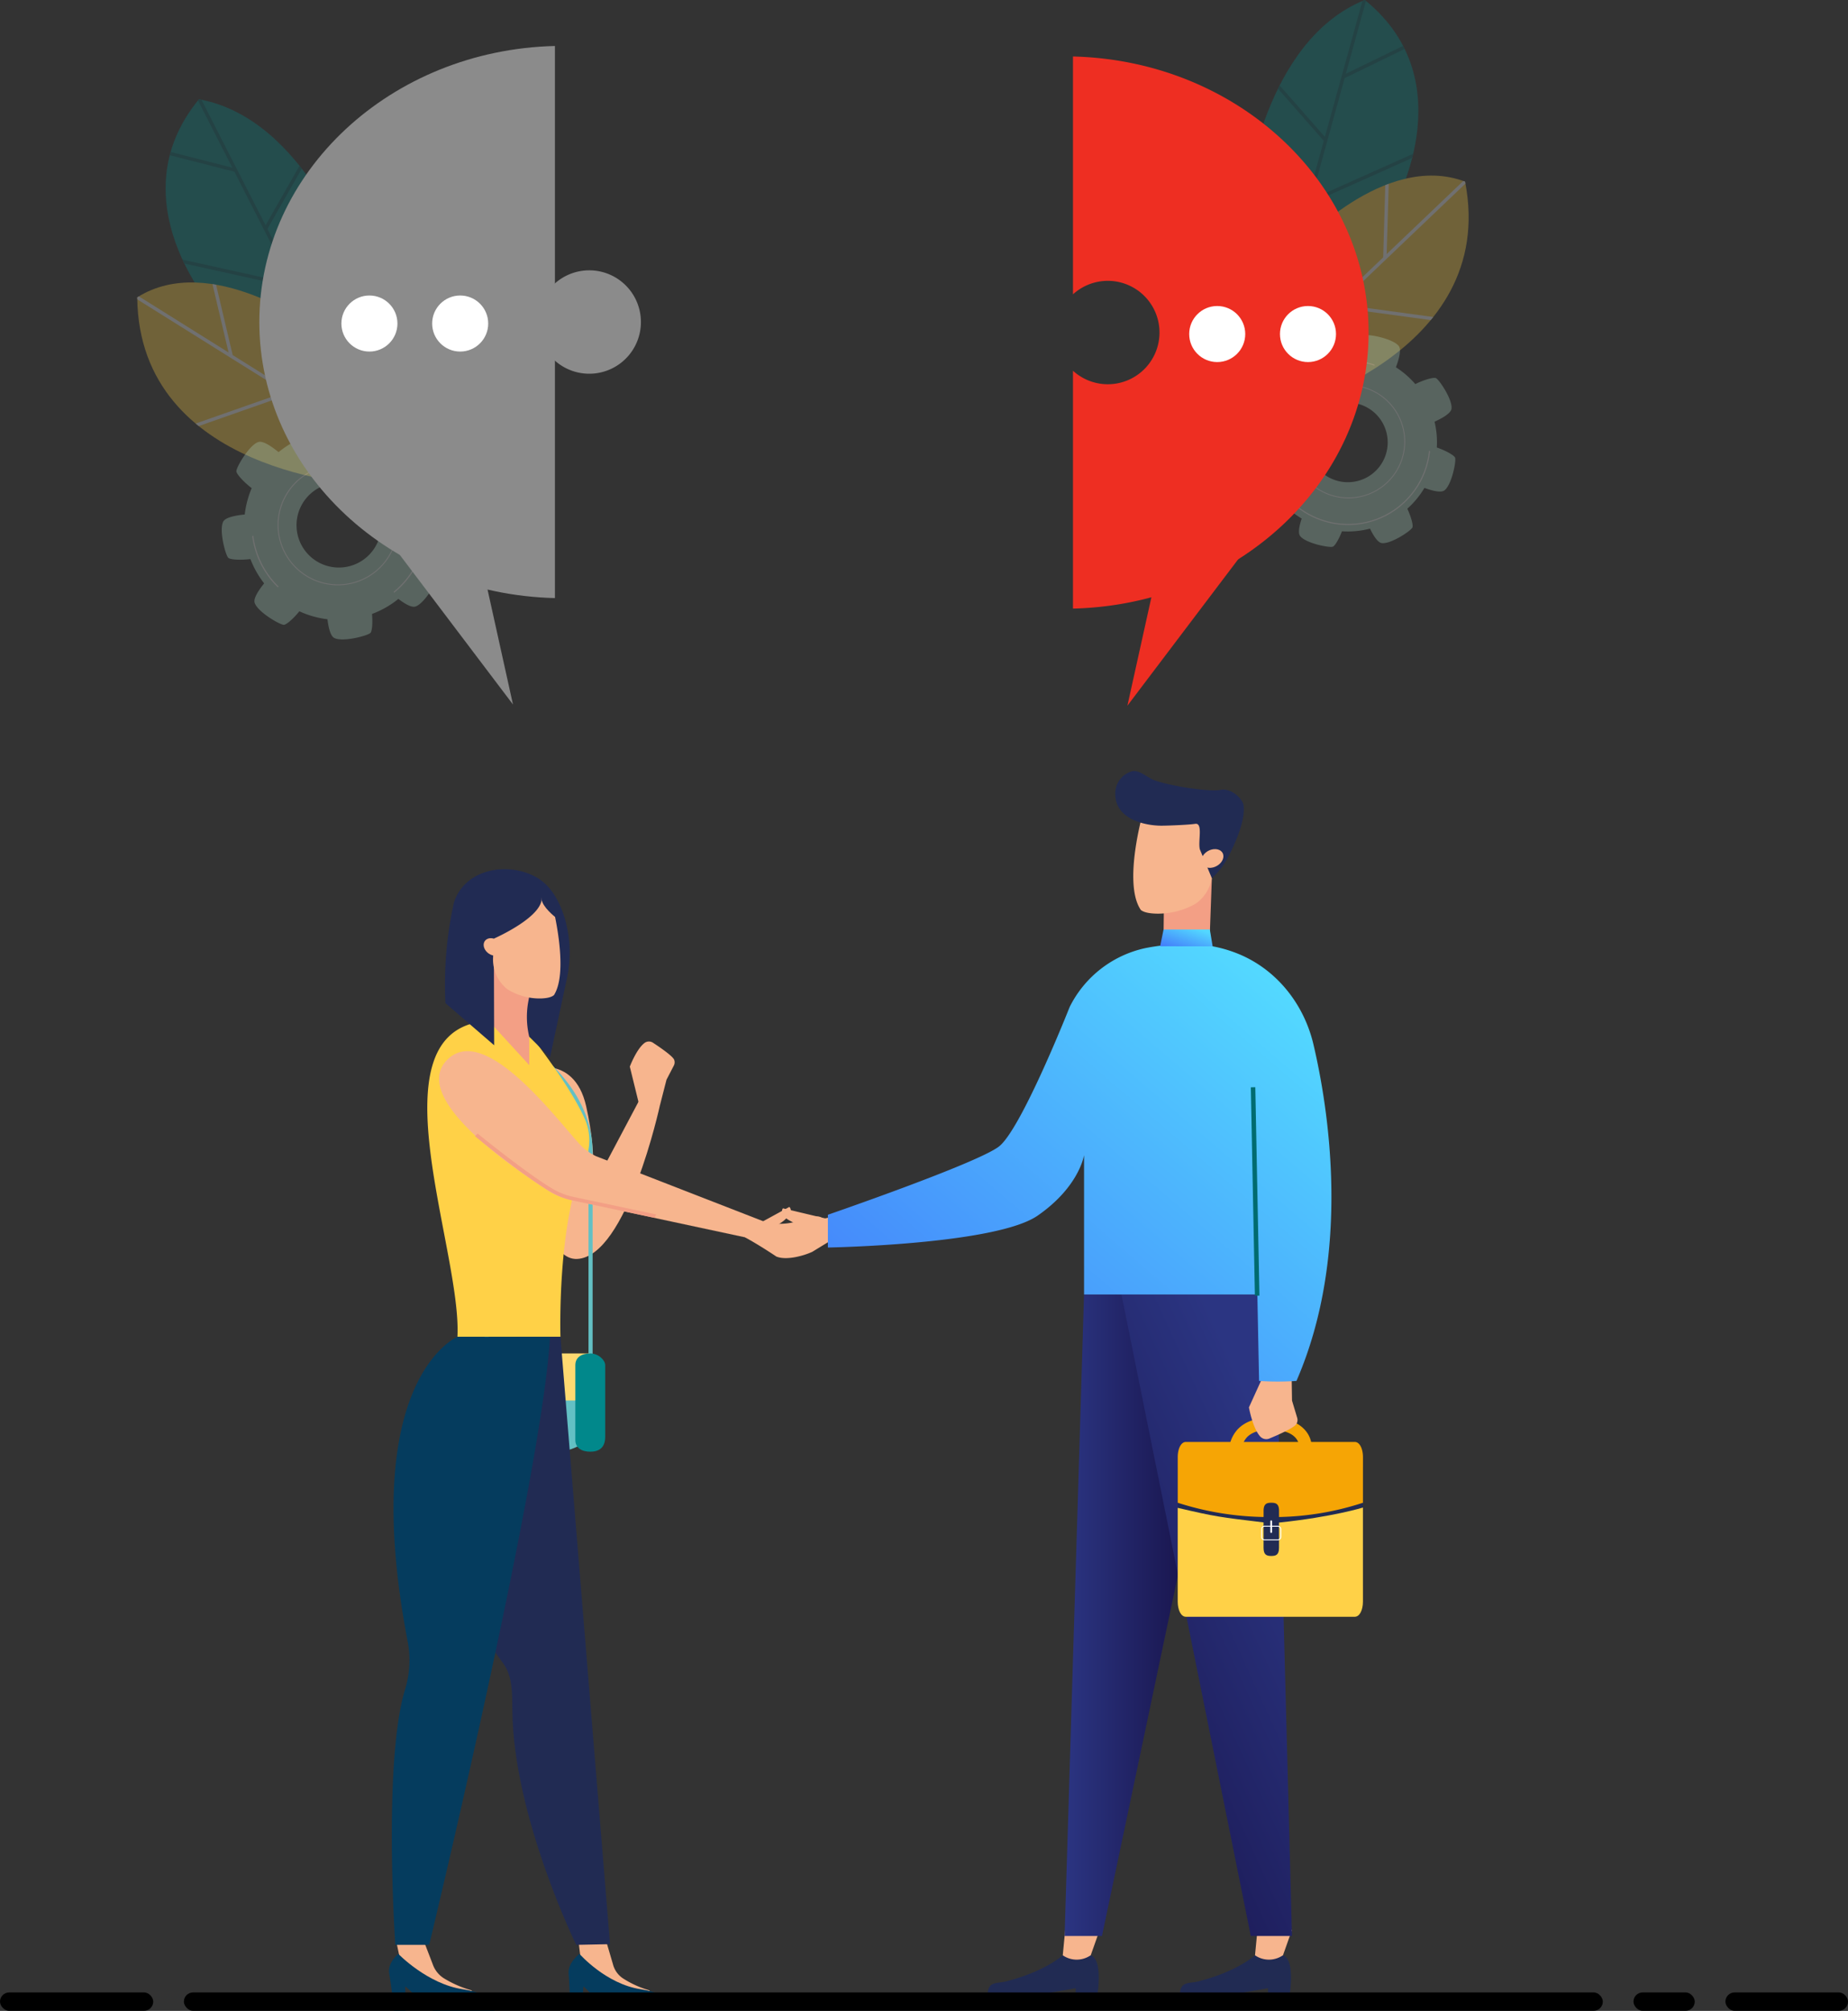 <svg xmlns="http://www.w3.org/2000/svg" xmlns:xlink="http://www.w3.org/1999/xlink" width="603" height="656.027" viewBox="0 0 603 656.027">
    <rect x="0" y="0" width="603" height="656.027" fill="#333333" stroke="none"/>
    <defs>
        <style>
            .cls-1{fill:#212b53}.cls-2{fill:#f7b58e}.cls-3{fill:url(#linear-gradient)}.cls-4{fill:url(#linear-gradient-2)}.cls-5{fill:#f6a505}.cls-6{fill:#ffd147}.cls-7{fill:#fff}.cls-8{fill:#f39f85}.cls-9{fill:url(#linear-gradient-3)}.cls-10{fill:#006b6f}.cls-11{fill:#63c0c4}.cls-12{fill:#ffda71}.cls-13{fill:#01888b}.cls-14{fill:#053c5e}.cls-15{opacity:.3}.cls-16{fill:#00666b}.cls-17{fill:#afd8c7}.cls-18{fill:#8b8b8b}.cls-19{fill:#ee2e22}
        </style>
        <linearGradient id="linear-gradient" x2="1" y1=".5" y2=".5" gradientUnits="objectBoundingBox">
            <stop offset="0" stop-color="#2b3582"/>
            <stop offset="1" stop-color="#150e42"/>
        </linearGradient>
        <linearGradient id="linear-gradient-2" x1=".708" x2=".066" y1=".132" y2="1.227" xlink:href="#linear-gradient"/>
        <linearGradient id="linear-gradient-3" x1=".896" x2="-.542" y1=".143" y2="1.535" gradientUnits="objectBoundingBox">
            <stop offset="0" stop-color="#53d8ff"/>
            <stop offset="1" stop-color="#3840f7"/>
        </linearGradient>
    </defs>
    <g id="Group_1104" data-name="Group 1104" transform="translate(-137 -6803)">
        <g id="Group_1006" data-name="Group 1006" transform="translate(-209.51 6476.889)">
            <g id="Group_993" data-name="Group 993" transform="translate(473.443 573.652)">
                <g id="Group_980" data-name="Group 980" transform="translate(115.969 4)">
                    <g id="Group_968" data-name="Group 968" transform="translate(79.353 378.063)">
                        <path id="Path_2030" d="M1680.753 2961.943s-5.673 5.261-18.606 8.555c-2.847.726-5.918-.244-5.918 4.454h15.7l13.054-2.257v2.257h7.051s1.963-11.53-2.154-13.009z" class="cls-1" data-name="Path 2030" transform="translate(-1656.229 -2953.661)"/>
                        <path id="Path_2031" d="M1745.4 2932.1l-.794 8.282a7.977 7.977 0 0 0 8.637.289l.484-.289 2.928-8.282z" class="cls-2" data-name="Path 2031" transform="translate(-1720.081 -2932.096)"/>
                    </g>
                    <g id="Group_969" data-name="Group 969" transform="translate(142.085 378.063)">
                        <path id="Path_2032" d="M1906.822 2961.943s-5.673 5.261-18.606 8.555c-2.847.726-5.917-.244-5.917 4.454h15.7l13.054-2.257v2.257h7.05s1.963-11.53-2.155-13.009z" class="cls-1" data-name="Path 2032" transform="translate(-1882.298 -2953.661)"/>
                        <path id="Path_2033" d="M1971.467 2932.1l-.794 8.282a7.977 7.977 0 0 0 8.638.289l.484-.289 2.929-8.282z" class="cls-2" data-name="Path 2033" transform="translate(-1946.15 -2932.096)"/>
                    </g>
                    <path id="Path_2034" d="M1771.165 2185.05h-18.059l-6.344 209.28h12.2L1794.81 2224z" class="cls-3" data-name="Path 2034" transform="translate(-1642.287 -2014.287)"/>
                    <path id="Path_2035" d="M1813.6 2185.05l42.207 209.28h13.432l-5.508-209.28z" class="cls-4" data-name="Path 2035" transform="translate(-1690.575 -2014.287)"/>
                    <g id="Group_975" data-name="Group 975" transform="translate(141.391 210.996)">
                        <g id="Group_970" data-name="Group 970" transform="translate(16.698)">
                            <path id="Path_2036" d="M1939.985 2341.556l4.047-.286a7.123 7.123 0 0 1 1.881-4.931c1.568-1.6 4.086-2.405 7.484-2.405 3.723 0 6.515.823 8.076 2.38a4.877 4.877 0 0 1 1.477 3.408l4.052.229a8.576 8.576 0 0 0-2.518-6.25c-2.374-2.431-6.1-3.663-11.087-3.663-4.595 0-8.124 1.238-10.488 3.681a10.887 10.887 0 0 0-2.924 7.837z" class="cls-5" data-name="Path 2036" transform="translate(-1939.972 -2330.039)"/>
                        </g>
                        <g id="Group_973" data-name="Group 973" transform="translate(0 7.879)">
                            <path id="Rectangle_2236" d="M0 0h60.435v38.885H0z" class="cls-1" data-name="Rectangle 2236" transform="rotate(180 30.218 23.613)"/>
                            <g id="Group_972" data-name="Group 972">
                                <g id="Group_971" data-name="Group 971">
                                    <path id="Path_2037" d="M1907.8 2448.707c0 2.372 1.127 2.642 2.522 2.642s2.522-.271 2.522-2.642v-8.251c17.412-1.812 27.384-4.9 27.384-4.9v30.673c0 2.741-1.061 4.961-2.669 4.961h-55.1c-1.608 0-2.67-2.22-2.67-4.961v-30.572c12.616 2.927 13.436 2.99 28.008 4.743z" class="cls-6" data-name="Path 2037" transform="translate(-1879.796 -2414.152)"/>
                                    <path id="Path_2038" d="M1882.465 2358.432h55.1c1.608 0 2.669 2.221 2.669 4.96v14.878a93.62 93.62 0 0 1-27.384 4.654v-2.012c0-2.372-1.129-2.642-2.522-2.642s-2.522.27-2.522 2.642v2.005a96.527 96.527 0 0 1-28.008-4.647v-14.878c.002-2.739 1.059-4.96 2.667-4.96z" class="cls-5" data-name="Path 2038" transform="translate(-1879.796 -2358.432)"/>
                                </g>
                            </g>
                        </g>
                        <g id="Group_974" data-name="Group 974" transform="translate(27.219 33.472)">
                            <path id="Path_2039" d="M1977.885 2460.611v-2.555a1.1 1.1 0 0 1 1.094-1.093h4.372a1.1 1.1 0 0 1 1.093 1.093v2.555a1.094 1.094 0 0 1-1.093 1.093h-4.372a1.094 1.094 0 0 1-1.094-1.093zm1.094-3.335a.782.782 0 0 0-.781.781v2.555a.781.781 0 0 0 .781.781h4.372a.781.781 0 0 0 .781-.781v-2.555a.781.781 0 0 0-.781-.781z" class="cls-7" data-name="Path 2039" transform="translate(-1977.885 -2455.215)"/>
                            <path id="Path_2040" d="M1988.691 2454.49a.272.272 0 0 0 .281.262.273.273 0 0 0 .281-.262v-3.566a.273.273 0 0 0-.281-.263.273.273 0 0 0-.281.263z" class="cls-7" data-name="Path 2040" transform="translate(-1985.693 -2450.661)"/>
                        </g>
                    </g>
                    <g id="Group_976" data-name="Group 976" transform="translate(0 142.657)">
                        <path id="Path_2041" d="M1392.73 2093.082c-.625.5-2.933 2-8.529 2.47-5.022.418-15.719-1.77-13.679 3.191 4.809 2.6 10.146 6.22 10.146 6.22 3.065 1.285 8.494-.048 11.72-1.521l9.369-5.72s.8-5.267.888-5.509l-2.147-.874a25.816 25.816 0 0 1-7.768 1.743z" class="cls-2" data-name="Path 2041" transform="translate(-1370.266 -2089.239)"/>
                        <path id="Path_2042" d="M1422.9 2089.819a4.048 4.048 0 0 1-.557.6c.667.269 1.31.57 1.939.89 2.63.072 5.258.223 7.886.323-.162-1.517-.385-3.646-.374-3.8l-17.087-4.069s-1.383 1.8 1.741 3.736a17.469 17.469 0 0 0 6.452 2.32z" class="cls-2" data-name="Path 2042" transform="translate(-1402.153 -2083.766)"/>
                    </g>
                    <path id="Path_2043" d="M1969.2 2266.167l-5.679 12.487s1.221 6.864 3.733 9.54a2.678 2.678 0 0 0 2.975.6c2.365-.979 7.825-3.342 8.728-4.639a2.562 2.562 0 0 0 .279-2.225l-1.654-5.5-.2-12.821z" class="cls-2" data-name="Path 2043" transform="translate(-1798.901 -2071.047)"/>
                    <g id="Group_978" data-name="Group 978" transform="translate(121.003)">
                        <path id="Path_2044" d="M1862.99 1705.7l-.189 16.732 14.906-.8.942-25.938z" class="cls-8" data-name="Path 2044" transform="translate(-1847.129 -1660.721)"/>
                        <g id="Group_977" data-name="Group 977" transform="translate(5.882 8.999)">
                            <path id="Path_2045" d="M1835.015 1639.627c-2.083-.058-4.013-.369-5.023-1.193-6.008-8.737.835-32.289.835-32.289l9.6-4.043 12.2 7.61.695 15.783a12.807 12.807 0 0 1-5.447 10.886 25 25 0 0 1-12.86 3.246z" class="cls-2" data-name="Path 2045" transform="translate(-1827.522 -1602.102)"/>
                        </g>
                        <path id="Path_2046" d="M1833.929 1595.226c-.671-2.652 1.143-8.769-1.556-8.327-1.969.323-8.718.6-10.989.6-5.412 0-15.059-2.117-15.059-10.353a7.492 7.492 0 0 1 5.059-7.258c2.483-1.036 5.286 1.942 7.826 2.829 5.96 2.083 18.26 3.77 21.408 3.117 3.574-.741 7.313 2.905 7.589 5.085.6 4.775-2.591 12.052-4.957 16.65a25.286 25.286 0 0 1-5.4 7.071z" class="cls-1" data-name="Path 2046" transform="translate(-1806.325 -1569.672)"/>
                        <path id="Path_2047" d="M1914.041 1662.127c-1.206-1.065-3.463-.863-5.042.45s-1.881 3.242-.675 4.307 3.463.864 5.042-.45 1.881-3.242.675-4.307z" class="cls-2" data-name="Path 2047" transform="translate(-1879.486 -1635.978)"/>
                    </g>
                    <path id="Path_2048" d="M1585.767 1773.134a42.944 42.944 0 0 1 17.5 3.585c12.032 5.3 20.555 16.32 23.568 29.118 4.742 20.14 12.692 67.924-5.538 109.811a90.7 90.7 0 0 1-12.2 0l-1.953-98.744 1.382 70.535h-56.533v-45.489s-1.464 10.274-15.129 19.759-68.459 10.416-68.459 10.416v-10.691s48.448-16.676 55.769-22.228 23.132-45.581 23.132-45.581a36.119 36.119 0 0 1 24.729-19.19 68.01 68.01 0 0 1 13.732-1.301z" class="cls-9" data-name="Path 2048" transform="translate(-1441.168 -1716.675)"/>
                    <g id="Group_979" data-name="Group 979" transform="translate(165.239 103.142)">
                        <path id="Path_2049" d="M1967.068 2009.377l-1.331-67.968 1.464-.043 1.345 68.011z" class="cls-10" data-name="Path 2049" transform="translate(-1965.737 -1941.366)"/>
                    </g>
                    <path id="Path_2050" d="M1875.32 1755.96l.919 5.5-17.132-.032 1.121-5.464z" class="cls-9" data-name="Path 2050" transform="translate(-1723.458 -1704.266)"/>
                </g>
                <g id="Group_992" data-name="Group 992" transform="translate(0 36.012)">
                    <path id="Path_2051" d="M1112.948 1914.766s.523 62.474 16.811 61.73 27.011-50.068 27.011-50.068l-6.6-1.936-15.805 29.837s2.37-9.723-1.642-27.618-19.775-11.945-19.775-11.945z" class="cls-2" data-name="Path 2051" transform="translate(-1068.383 -1849.332)"/>
                    <g id="Group_981" data-name="Group 981" transform="translate(30.828 59.32)">
                        <path id="Path_2052" d="M1080.31 1895.2l-.743 1.124c.182.12 18.142 12.191 18.142 31.9v80.324h-32.895l1.047-61.851c-.447.353-.9.7-1.366 1.028l-1.052 62.172h35.614v-81.672c0-20.425-18.557-32.898-18.747-33.025z" class="cls-11" data-name="Path 2052" transform="translate(-1063.443 -1895.204)"/>
                    </g>
                    <g id="Group_982" data-name="Group 982" transform="translate(27.372 157.985)">
                        <path id="Rectangle_2237" d="M16.031 0h10.908a16.031 16.031 0 0 1 16.032 16.031A16.031 16.031 0 0 1 26.94 32.062H16.031A16.031 16.031 0 0 1 0 16.031 16.031 16.031 0 0 1 16.031 0z" class="cls-11" data-name="Rectangle 2237"/>
                        <path id="Path_2053" d="M1093.959 2266.124v-9.769a5.611 5.611 0 0 0-5.594-5.594h-31.782a5.611 5.611 0 0 0-5.594 5.594v9.769z" class="cls-12" data-name="Path 2053" transform="translate(-1050.988 -2250.761)"/>
                        <path id="Path_2054" d="M1176.322 2282.823c-2.68 0-4.873-1.149-4.873-3.829v-24.4c0-2.68 2.193-3.829 4.873-3.829s4.873 2.192 4.873 3.829v23.36c0 3.72-2.195 4.869-4.873 4.869z" class="cls-13" data-name="Path 2054" transform="translate(-1138.022 -2250.761)"/>
                        <path id="Path_2055" d="M1106.375 2298.021a1.483 1.483 0 0 1-1.479-1.479v-7.453a1.483 1.483 0 0 1 1.479-1.478 1.483 1.483 0 0 1 1.478 1.478v7.453a1.483 1.483 0 0 1-1.478 1.479z" class="cls-14" data-name="Path 2055" transform="translate(-1089.937 -2277.385)"/>
                    </g>
                    <path id="Path_2056" d="M1238.422 1904.14l-2.922-11.895s2.2-5.821 4.851-7.754a2.389 2.389 0 0 1 2.71-.036c1.914 1.25 6.315 4.224 6.893 5.511a2.288 2.288 0 0 1-.122 2l-2.359 4.553-2.157 8.406z" class="cls-2" data-name="Path 2056" transform="translate(-1156.927 -1827.826)"/>
                    <g id="Group_989" data-name="Group 989">
                        <path id="Path_2057" d="M1014.713 1860.828c11.507 0 14.2 1.685 14.2 1.685s14.754 18.288 19.891 30.115a16.931 16.931 0 0 1-.075 13.853c-9.061 19.528-7.908 57.128-7.908 57.128h-33.615c1.494-28.025-27.43-97.462 7.507-102.781z" class="cls-6" data-name="Path 2057" transform="translate(-984.881 -1811.047)"/>
                        <g id="Group_984" data-name="Group 984" transform="translate(58.592 350.261)">
                            <g id="Group_983" data-name="Group 983" transform="translate(3.307)">
                                <path id="Path_2058" d="M1184.529 2943.664l2.044 6.95a7.886 7.886 0 0 0 3.222 4.619 32.463 32.463 0 0 0 8.837 3.988c-5.765 4.57-13.871-.015-18.44-3.39a10.606 10.606 0 0 1-4.141-6.9l-.642-5.265z" class="cls-2" data-name="Path 2058" transform="translate(-1175.411 -2943.664)"/>
                            </g>
                            <path id="Path_2059" d="M1167.056 2956.692s-3.877 2.846-3.54 6.474.51 12.124.51 12.124h3.722l.6-7.924c.058-.518 7.27 7.924 8.621 7.924h19.7s1.791-5.345-9.622-7.063-19.991-11.535-19.991-11.535z" class="cls-14" data-name="Path 2059" transform="translate(-1163.495 -2953.077)"/>
                        </g>
                        <path id="Path_2060" d="M1063.662 2231.218l16.174 198.148-11.028.225s-20.393-41.645-20.835-76.168c-.073-5.708.179-11.515-3.153-15.879-25.426-33.292-12.6-85.882-12.6-85.882l17.217-20.444z" class="cls-1" data-name="Path 2060" transform="translate(-1007.719 -2078.656)"/>
                        <g id="Group_986" data-name="Group 986" transform="translate(0 350.261)">
                            <g id="Group_985" data-name="Group 985" transform="translate(2.458)">
                                <path id="Path_2061" d="M970.323 2943.664l2.671 6.95a8.929 8.929 0 0 0 3.638 4.618 35.915 35.915 0 0 0 9.2 3.988c-5.353 4.57-13.873-.015-18.746-3.39a11.925 11.925 0 0 1-4.763-6.9l-1.116-5.266z" class="cls-2" data-name="Path 2061" transform="translate(-961.205 -2943.664)"/>
                            </g>
                            <path id="Path_2062" d="M955.386 2956.693s-3.62 2.846-2.957 6.474 1.6 12.124 1.6 12.124h3.722l-.114-7.924c.011-.519 7.984 7.924 9.334 7.924h19.7s1.309-5.345-10.259-7.062-21.026-11.536-21.026-11.536z" class="cls-14" data-name="Path 2062" transform="translate(-952.348 -2953.077)"/>
                        </g>
                        <g id="Group_988" data-name="Group 988" transform="translate(18.257)">
                            <path id="Path_2063" d="M1082.774 1798.779l.031 22.049-13.235-14.428 1.426-20.524z" class="cls-8" data-name="Path 2063" transform="translate(-1055.299 -1756.894)"/>
                            <path id="Path_2064" d="M1047.822 1691.1c-9.168 1.246-13.729 13-13.729 13l.1 34.781-15.9-13.745a123.906 123.906 0 0 1 2.768-32.789c3.4-10.766 17.122-13.6 26.755-8.35 4.685 2.555 7.469 7.568 9.122 12.546a39.649 39.649 0 0 1 .943 20.765l-5.453 25.521-6.787-6.729a27.735 27.735 0 0 1-.031-12.782c3.499-12.812 8.366-33.056 2.212-32.218z" class="cls-1" data-name="Path 2064" transform="translate(-1018.141 -1681.431)"/>
                            <path id="Path_2065" d="M1064.257 1763.206c1.028-.995 2.951-.806 4.3.421s1.6 3.027.575 4.022-2.952.806-4.3-.421-1.603-3.028-.575-4.022z" class="cls-2" data-name="Path 2065" transform="translate(-1051.005 -1740.053)"/>
                            <g id="Group_987" data-name="Group 987" transform="translate(15.687 7.138)">
                                <path id="Path_2066" d="M1090.286 1742.2c1.775-.053 3.42-.345 4.281-1.113 5.12-8.159-.712-30.153-.712-30.153l-8.182-3.776-10.4 7.107-.592 14.739a12.378 12.378 0 0 0 4.642 10.167 19.854 19.854 0 0 0 10.963 3.029z" class="cls-2" data-name="Path 2066" transform="translate(-1074.673 -1707.153)"/>
                            </g>
                            <path id="Path_2067" d="M1079.688 1702.024c1.96 6.573-15.459 14.2-15.459 14.2l-4.376-8.2 8-9.8 10.109 1.615a5.823 5.823 0 0 1 1.726 2.185z" class="cls-1" data-name="Path 2067" transform="translate(-1048.278 -1693.56)"/>
                            <path id="Path_2068" d="M1131.627 1713.369c.365 2.593 4.409 5.739 4.409 5.739l.38-3.1-.923-2.178-2.076-1.153s-2.155-1.901-1.79.692z" class="cls-1" data-name="Path 2068" transform="translate(-1100.105 -1703.521)"/>
                        </g>
                        <path id="Path_2069" d="M977.081 2231.218s-32.842 13.76-16.1 100.124a32.545 32.545 0 0 1-1.1 15.278c-7.089 24.09-3.074 82.971-3.074 82.971h11.059s37.022-153.666 39.409-198.373z" class="cls-14" data-name="Path 2069" transform="translate(-954.753 -2078.656)"/>
                    </g>
                    <g id="Group_990" data-name="Group 990" transform="translate(116.643 110.187)">
                        <path id="Path_2070" d="M1380.164 2091.541c.56.273 2.562 1.023 6.774.333 3.779-.62 11.207-4.361 10.708-.073-3.014 2.95-6.208 6.81-6.208 6.81-2 1.59-6.26 1.566-8.93 1.017l-8.048-2.73s-1.656-3.992-1.766-4.166l1.4-1.094a18.526 18.526 0 0 0 6.07-.097z" class="cls-2" data-name="Path 2070" transform="translate(-1372.694 -2086.647)"/>
                        <path id="Path_2071" d="M1387.7 2084.819a3.2 3.2 0 0 0 .531.368c-.436.337-.849.7-1.247 1.067-1.921.553-3.823 1.168-5.737 1.743-.186-1.224-.453-2.941-.492-3.06l11.75-6.427s1.381 1.155-.526 3.268a12.693 12.693 0 0 1-4.279 3.041z" class="cls-2" data-name="Path 2071" transform="translate(-1378.515 -2078.51)"/>
                    </g>
                    <path id="Path_2072" d="M1013.765 1898.34c12.036-12.41 34.99 18.284 43.228 27.329a17.461 17.461 0 0 0 5.416 4.009l55.042 21.415-3.459 5.689-60.693-13a23.677 23.677 0 0 1-6.688-2.986c-11.471-7.436-44.835-30.096-32.846-42.456z" class="cls-2" data-name="Path 2072" transform="translate(-994.872 -1836.045)"/>
                    <g id="Group_991" data-name="Group 991" transform="translate(28.033 86.251)">
                        <path id="Path_2073" d="M1085.37 2012.893l27.136 5.75-.549 1.1-26.846-5.685a24.268 24.268 0 0 1-6.987-2.748c-6.134-3.593-15.889-10.932-24.753-18.2q.455-.417.894-.852c9.319 7.612 19.567 15.158 24.46 18.023a23.1 23.1 0 0 0 6.645 2.612z" class="cls-8" data-name="Path 2073" transform="translate(-1053.371 -1992.255)"/>
                    </g>
                </g>
            </g>
            <g id="Group_1103" data-name="Group 1103" transform="translate(-35 14.853)">
                <g id="Group_957" class="cls-15" data-name="Group 957" transform="translate(426.291 343.638)">
                    <g id="Group_954" data-name="Group 954" transform="translate(9.259)">
                        <path id="Path_2014" d="M407.768 464.787s-15.725-47.908-50.641-54.209c-27.116 32.944 5.031 68.77 5.031 68.77l39.794 18.992z" class="cls-13" data-name="Path 2014" transform="translate(-346.254 -410.578)"/>
                        <path id="Path_2015" d="M396.92 432.283L385.835 451.7l-20.92-40.958c-.274-.055-.546-.115-.823-.165-.107.13-.2.26-.309.389l11.2 21.937-20.128-5.133c-.054.19-.1.379-.153.569l-.129.5 21.082 5.376 18.672 36.558-35.609-7.873c.2.429.4.854.6 1.269l35.669 7.894 13.259 25.959.672.321.187-1.079-22.666-44.377 11.223-19.66q-.367-.475-.742-.944z" class="cls-16" data-name="Path 2015" transform="translate(-353.22 -410.578)"/>
                    </g>
                    <g id="Group_956" data-name="Group 956" transform="translate(0 59.769)">
                        <path id="Path_2016" d="M347.248 791.619s-33.854-25-57.737-9.885c.557 57.716 74.012 61.082 74.012 61.082z" class="cls-6" data-name="Path 2016" transform="translate(-289.511 -776.877)"/>
                        <g id="Group_955" data-name="Group 955" transform="translate(0 .537)">
                            <path id="Path_2017" d="M289.51 784.49c0 .222.009.442.013.662l48.319 30.233-29.274 10.276q.5.418 1 .824l29.474-10.346 18.873 11.808-.52-1.636-36.744-22.99-5.413-22.959q-.592-.1-1.186-.193l5.261 22.314-29.274-18.316c-.178.107-.356.209-.532.321z" class="cls-7" data-name="Path 2017" transform="translate(-289.51 -780.17)"/>
                        </g>
                    </g>
                </g>
                <g id="Group_967" class="cls-15" data-name="Group 967" transform="translate(453.871 444.728)">
                    <path id="Path_2026" d="M485.147 1032.258c-.578.591-.818 3.747-.391 7.254a30.726 30.726 0 0 0-7.675 4.65c-2.391-1.957-5.118-3.77-6.578-3.314-2.963.924-7.211 8.22-7.2 9.535.009.842 2.148 3.315 5.006 5.524a30.723 30.723 0 0 0-2.268 8.595c-3.082.306-6.307.952-7.019 2.31-1.442 2.749.713 10.911 1.653 11.831.589.576 3.727.816 7.22.4a30.694 30.694 0 0 0 4.474 7.93c-1.874 2.327-3.543 4.911-3.1 6.319.924 2.963 8.22 7.211 9.535 7.2.783-.009 2.977-1.858 5.058-4.416a30.718 30.718 0 0 0 9.164 2.6c.34 2.777.985 5.455 2.208 6.1 2.749 1.442 10.911-.713 11.831-1.653.518-.53.764-3.119.5-6.175a30.7 30.7 0 0 0 8.605-4.906c2.1 1.6 4.285 2.882 5.536 2.491 2.963-.924 7.211-8.22 7.2-9.535-.008-.724-1.591-2.654-3.852-4.586a30.71 30.71 0 0 0 2.479-9.693c2.613-.354 5.047-.993 5.654-2.15 1.442-2.749-.713-10.911-1.653-11.831-.531-.519-3.132-.765-6.2-.5a30.719 30.719 0 0 0-5.1-8.319c1.706-2.19 3.12-4.516 2.712-5.824-.924-2.963-8.22-7.211-9.535-7.2-.787.008-3 1.877-5.089 4.455a30.69 30.69 0 0 0-9.075-2.147c-.323-2.946-.97-5.909-2.266-6.589-2.752-1.451-10.914.704-11.834 1.644zm25.291 33.821a13.817 13.817 0 1 1-15.6-11.772 13.817 13.817 0 0 1 15.6 11.772z" class="cls-17" data-name="Path 2026" transform="translate(-458.541 -1030.122)"/>
                    <g id="Group_965" data-name="Group 965" transform="translate(18.229 18.138)">
                        <path id="Path_2027" d="M609.4 1158.226a19.663 19.663 0 1 1-22.2-16.753 19.686 19.686 0 0 1 22.2 16.753zm-38.672 5.4a19.384 19.384 0 1 0 16.515-21.881 19.407 19.407 0 0 0-16.513 21.886z" class="cls-7" data-name="Path 2027" transform="translate(-570.263 -1141.283)"/>
                    </g>
                    <g id="Group_966" data-name="Group 966" transform="translate(9.945 9.192)">
                        <path id="Path_2028" d="M632.586 1088.216v.392a28.184 28.184 0 0 1 27.709 48.217c.045.121.086.245.122.369a28.55 28.55 0 0 0-27.834-48.98z" class="cls-7" data-name="Path 2028" transform="translate(-614.132 -1086.456)"/>
                        <path id="Path_2029" d="M528.115 1299.728a28.044 28.044 0 0 1-8.236-16.254c-.018-.126-.027-.251-.043-.376-.114.062-.232.117-.349.172.011.085.017.17.029.255a28.407 28.407 0 0 0 8.288 16.413q.154-.109.311-.21z" class="cls-7" data-name="Path 2029" transform="translate(-519.488 -1251.012)"/>
                    </g>
                </g>
                <g id="Group_994" data-name="Group 994" transform="translate(466.125 326.258)">
                    <path id="Path_2074" d="M1076.487 565.385a16.851 16.851 0 0 0-28.286-10.363v-33.99a10.005 10.005 0 0 0-10.005-10.005h-4.522V623.6h14.526v-43.993a16.854 16.854 0 0 0 28.286-14.222z" class="cls-18" data-name="Path 2074" transform="translate(-952.083 -477.256)"/>
                    <path id="Path_2075" d="M630.1 304.058c-53.514 1.3-96.456 41.12-96.456 90.059s42.943 88.762 96.456 90.058z" class="cls-18" data-name="Path 2075" transform="translate(-533.641 -304.058)"/>
                    <ellipse id="Ellipse_137" cx="9.144" cy="9.144" class="cls-7" data-name="Ellipse 137" rx="9.144" ry="9.144" transform="translate(26.78 81.404)"/>
                    <ellipse id="Ellipse_138" cx="9.144" cy="9.144" class="cls-7" data-name="Ellipse 138" rx="9.144" ry="9.144" transform="translate(56.398 81.404)"/>
                </g>
                <path id="Path_2077" d="M811.733 1317.841l37.393 49.414-10.937-49.414z" class="cls-18" data-name="Path 2077" transform="translate(-300.232 -826.166)"/>
            </g>
            <g id="Group_1102" data-name="Group 1102" transform="translate(0 .282)">
                <g id="Group_961" class="cls-15" data-name="Group 961" transform="translate(753.141 325.828)">
                    <g id="Group_958" data-name="Group 958">
                        <path id="Path_2018" d="M2237.5 254.4s5.761-50.093 38.7-63.291c33.191 26.813 8.913 68.376 8.913 68.376l-35.168 26.615z" class="cls-13" data-name="Path 2018" transform="translate(-2237.495 -191.111)"/>
                        <path id="Path_2019" d="M2301.59 218.979l14.766 16.79 12.249-44.331c.258-.109.512-.223.773-.327.13.106.252.213.381.319l-6.56 23.743 18.683-9.079c.091.175.175.351.264.526l.228.469-19.568 9.509-10.933 39.568 33.3-14.888c-.107.46-.217.916-.331 1.364l-33.351 14.911-7.763 28.1-.594.45-.4-1.02L2316 237.048l-14.95-17q.267-.534.54-1.069z" class="cls-16" data-name="Path 2019" transform="translate(-2290.682 -191.111)"/>
                    </g>
                    <g id="Group_960" data-name="Group 960" transform="translate(11.216 57.28)">
                        <path id="Path_2020" d="M2311.872 565.433s28.13-31.3 54.567-21.3c11.069 56.647-60.2 74.727-60.2 74.727z" class="cls-6" data-name="Path 2020" transform="translate(-2306.234 -542.158)"/>
                        <g id="Group_959" data-name="Group 959" transform="translate(1.941 1.764)">
                            <path id="Path_2021" d="M2376.394 553.179c.043.218.08.434.121.651l-41.246 39.338 30.744 4.174q-.4.51-.819 1.009l-30.953-4.2-16.11 15.365.18-1.707 31.365-29.915.682-23.579q.559-.22 1.123-.427l-.662 22.917 24.989-23.833c.2.069.391.134.586.208z" class="cls-7" data-name="Path 2021" transform="translate(-2318.13 -552.97)"/>
                        </g>
                    </g>
                </g>
                <g id="Group_964" class="cls-15" data-name="Group 964" transform="translate(752.304 435.185)">
                    <path id="Path_2022" d="M2301.376 901.293c-.259-.733-2.826-2.244-5.966-3.339a28.909 28.909 0 0 0-.745-8.412c2.645-1.209 5.307-2.76 5.528-4.182.448-2.886-3.953-9.5-5.07-10.033-.715-.341-3.691.44-6.743 1.938a28.894 28.894 0 0 0-6.319-5.48c1.019-2.73 1.812-5.723.96-6.888-1.724-2.358-9.513-3.922-10.68-3.51-.731.259-2.235 2.81-3.328 5.935a28.882 28.882 0 0 0-8.554.49c-1.188-2.548-2.679-5.03-4.051-5.243-2.886-.448-9.5 3.953-10.033 5.07-.317.665.335 3.286 1.633 6.1a28.9 28.9 0 0 0-6 6.662c-2.487-.864-5.017-1.43-6.066-.663-2.358 1.724-3.922 9.513-3.51 10.679.232.657 2.318 1.939 5.008 2.986a28.9 28.9 0 0 0 .576 9.3c-2.228 1.112-4.211 2.425-4.4 3.644-.448 2.886 3.953 9.5 5.07 10.033.615.293 2.9-.243 5.471-1.352a28.9 28.9 0 0 0 7.159 6.114c-.785 2.354-1.254 4.675-.528 5.667 1.724 2.358 9.513 3.922 10.68 3.51.659-.233 1.945-2.328 2.993-5.028a28.913 28.913 0 0 0 9.144-.861c1.142 2.349 2.521 4.508 3.8 4.706 2.886.448 9.5-3.953 10.033-5.07.319-.668-.342-3.312-1.653-6.146a28.889 28.889 0 0 0 5.577-6.775c2.622.949 5.395 1.631 6.505.818 2.357-1.715 3.922-9.503 3.509-10.67zm-39.058 7.339a13 13 0 1 1 16.412-8.293 13 13 0 0 1-16.412 8.293z" class="cls-17" data-name="Path 2022" transform="translate(-2232.369 -861.321)"/>
                    <g id="Group_962" data-name="Group 962" transform="translate(15.691 16.211)">
                        <path id="Path_2023" d="M2341.261 996.758a18.5 18.5 0 1 1 23.356-11.8 18.525 18.525 0 0 1-23.356 11.8zm11.472-34.909a18.242 18.242 0 1 0 11.635 23.025 18.262 18.262 0 0 0-11.635-23.025z" class="cls-7" data-name="Path 2023" transform="translate(-2328.532 -960.674)"/>
                    </g>
                    <g id="Group_963" data-name="Group 963" transform="translate(7.898 8.17)">
                        <path id="Path_2024" d="M2333.689 1092.343c-.112-.051-.222-.1-.331-.161a26.522 26.522 0 0 1-52.221 3.411 4.92 4.92 0 0 1-.362-.05 26.867 26.867 0 0 0 52.918-3.2z" class="cls-7" data-name="Path 2024" transform="translate(-2280.771 -1062.683)"/>
                        <path id="Path_2025" d="M2386.723 913.281a26.39 26.39 0 0 1 17.145-.216c.113.037.223.081.335.12v-.366c-.077-.026-.151-.056-.227-.081a26.732 26.732 0 0 0-17.3.2l.047.343z" class="cls-7" data-name="Path 2025" transform="translate(-2369.395 -911.394)"/>
                    </g>
                </g>
                <g id="Group_995" data-name="Group 995" transform="translate(696.622 344.258)">
                    <path id="Path_2076" d="M1891.113 304.058v77.592a16.868 16.868 0 1 1 0 24.933v77.592c53.514-1.3 96.456-41.121 96.456-90.058s-42.943-88.762-96.456-90.059z" class="cls-19" data-name="Path 2076" transform="translate(-1891.113 -304.058)"/>
                    <ellipse id="Ellipse_139" cx="9.144" cy="9.144" class="cls-7" data-name="Ellipse 139" rx="9.144" ry="9.144" transform="translate(37.92 81.404)"/>
                    <ellipse id="Ellipse_140" cx="9.144" cy="9.144" class="cls-7" data-name="Ellipse 140" rx="9.144" ry="9.144" transform="translate(67.537 81.404)"/>
                </g>
                <path id="Path_2078" d="M2037.317 1299.263l-37.393 49.414 10.937-49.414z" class="cls-19" data-name="Path 2078" transform="translate(-1285.548 -792.619)"/>
            </g>
        </g>
        <g id="Group_1009" data-name="Group 1009" transform="translate(-263 4263)">
            <rect id="Rectangle_2231" width="463" height="6" data-name="Rectangle 2231" rx="3" transform="translate(460 3190)"/>
            <rect id="Rectangle_2232" width="50" height="6" data-name="Rectangle 2232" rx="3" transform="translate(400 3190)"/>
            <rect id="Rectangle_2233" width="20" height="6" data-name="Rectangle 2233" rx="3" transform="translate(933 3190)"/>
            <rect id="Rectangle_2234" width="40" height="6" data-name="Rectangle 2234" rx="3" transform="translate(963 3190)"/>
        </g>
    </g>
</svg>
